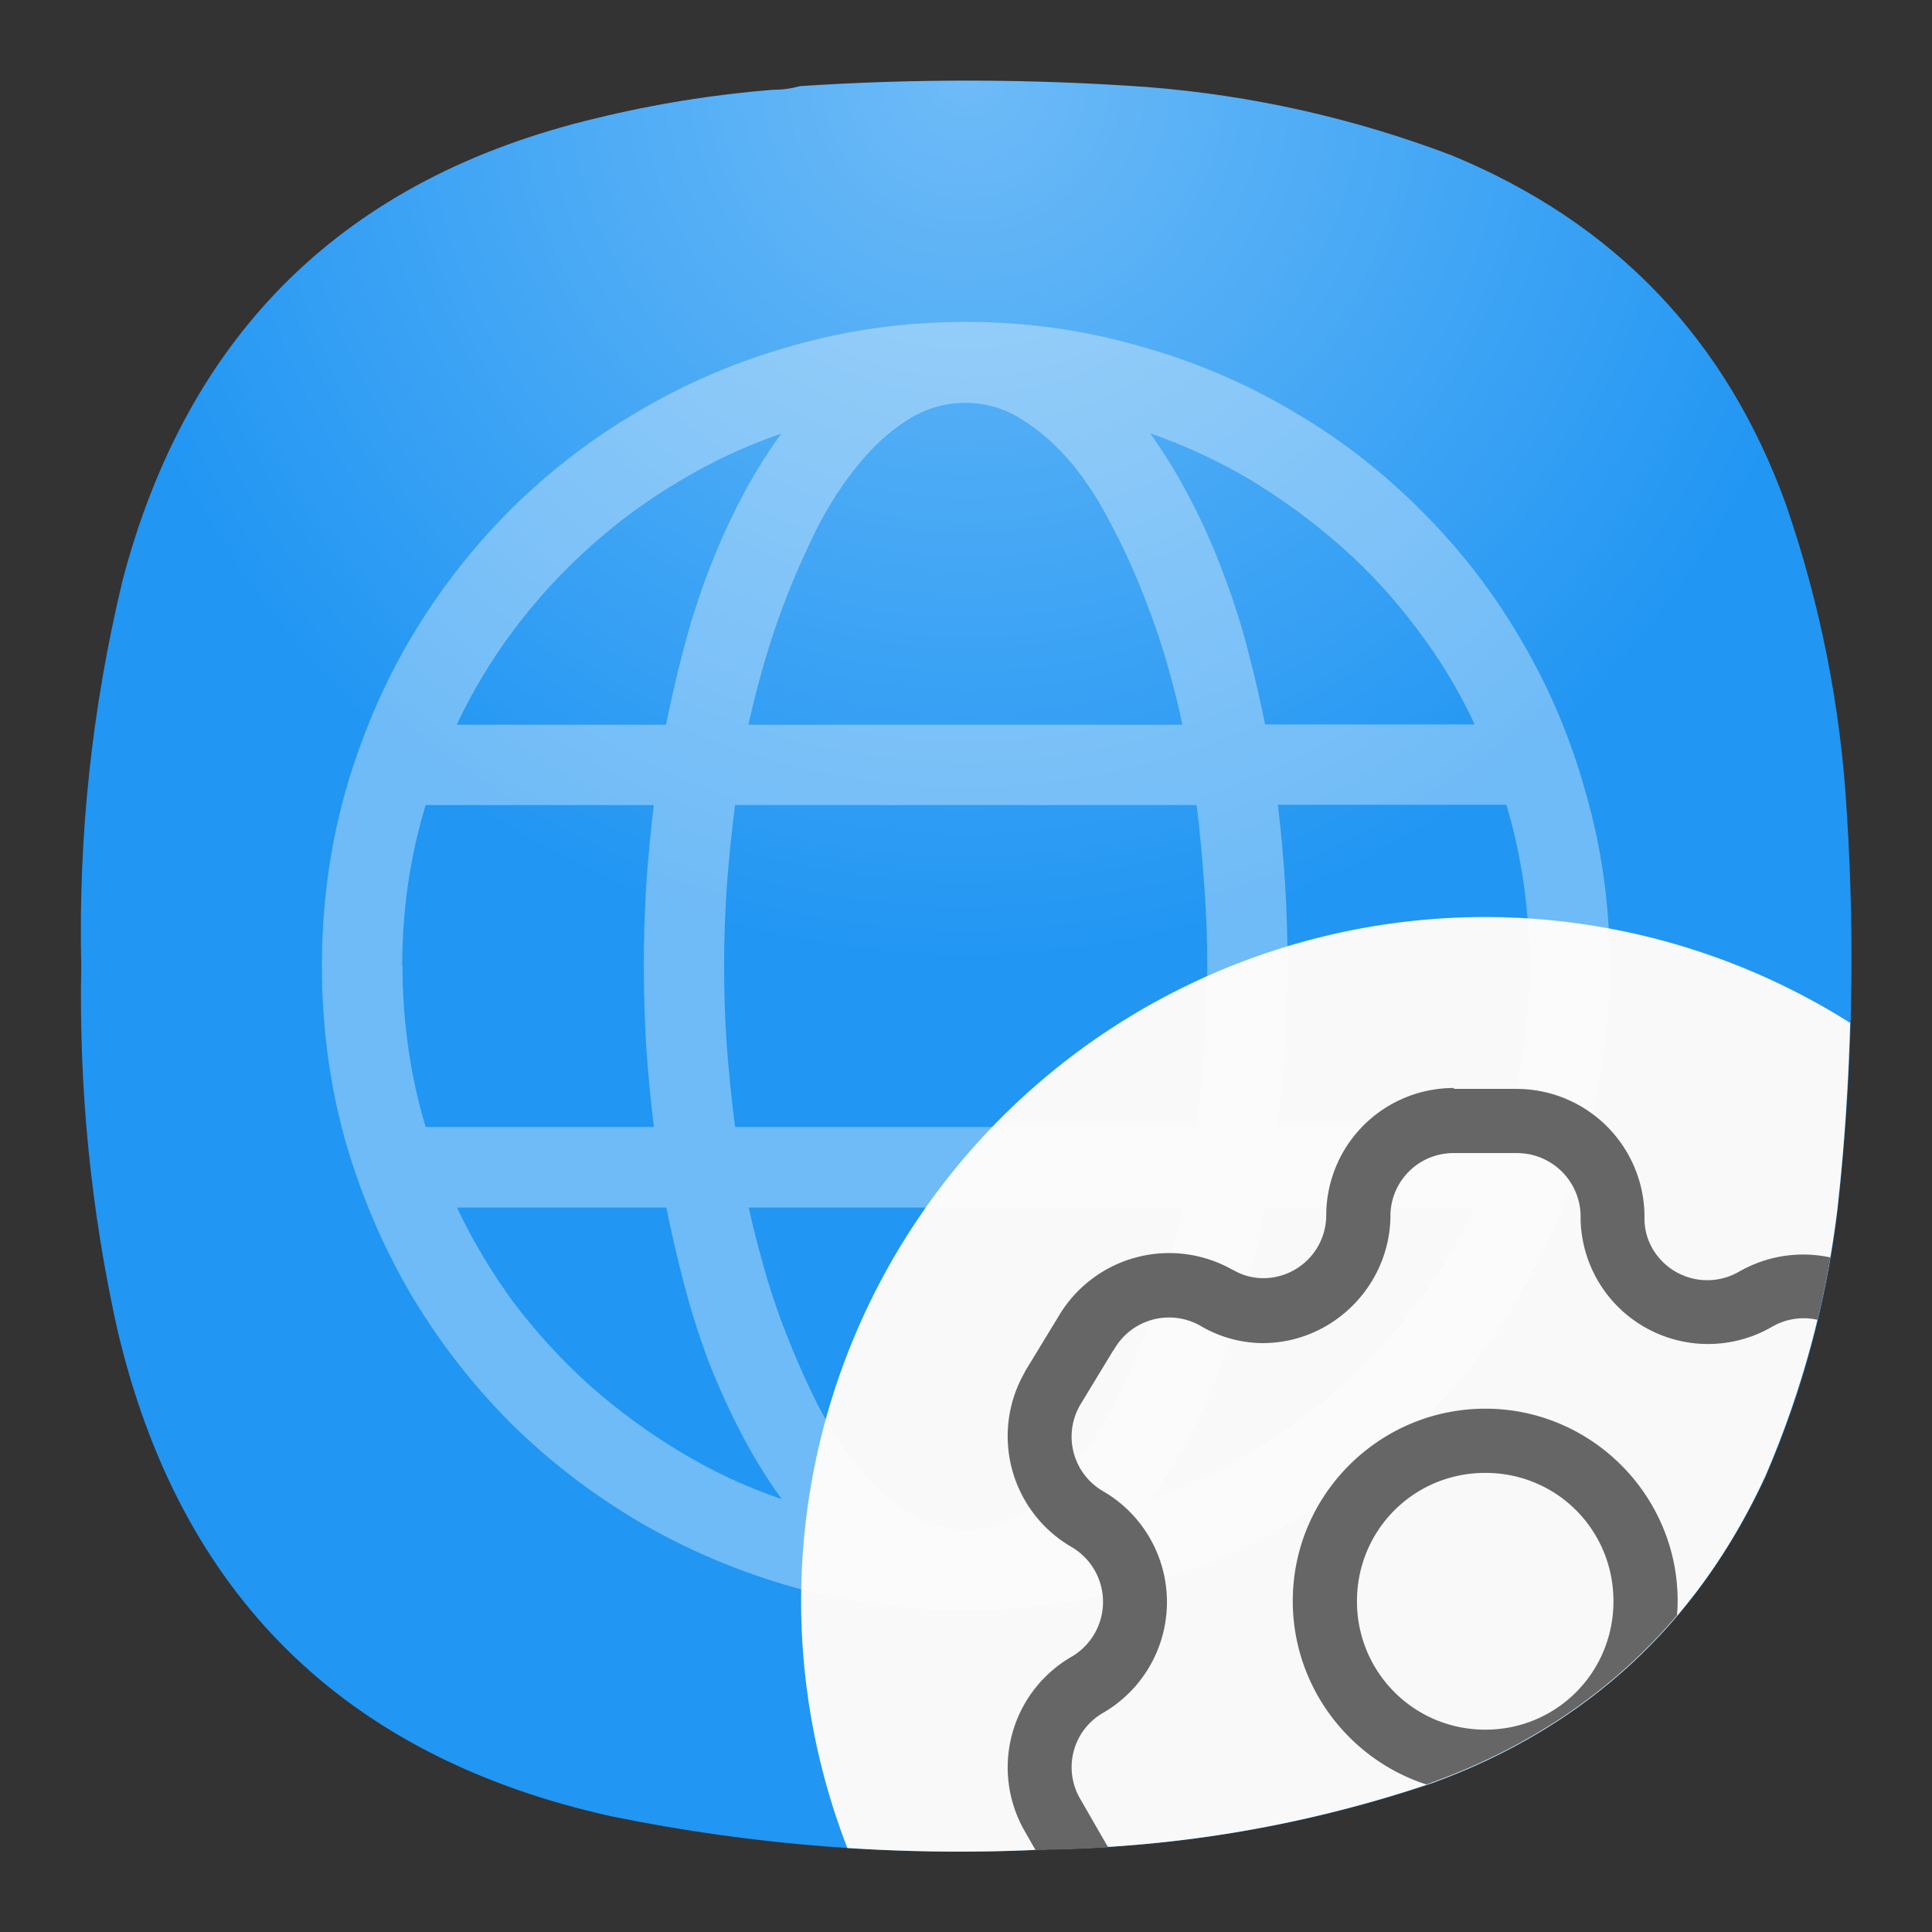 <?xml version="1.0" encoding="UTF-8" standalone="no"?>
<svg
   width="24"
   height="24"
   viewBox="0 0 6.35 6.35"
   version="1.1"
   id="svg10669"
   sodipodi:docname="network-01.svg"
   xml:space="preserve"
   inkscape:version="1.2.2 (b0a8486541, 2022-12-01)"
   inkscape:export-filename="network-01.svg"
   inkscape:export-xdpi="512"
   inkscape:export-ydpi="512"
   xmlns:inkscape="http://www.inkscape.org/namespaces/inkscape"
   xmlns:sodipodi="http://sodipodi.sourceforge.net/DTD/sodipodi-0.dtd"
   xmlns="http://www.w3.org/2000/svg"
   xmlns:svg="http://www.w3.org/2000/svg"><rect x="0" y="0" width="6.35" height="6.35" fill="#333333" stroke="none"/><defs
     id="defs10673"><radialGradient
       id="paint0_radial_3_321"
       cx="0"
       cy="0"
       r="1"
       gradientUnits="userSpaceOnUse"
       gradientTransform="matrix(0,5.821,-5.821,0,3.175,0.265)"><stop
         stop-color="#555555"
         id="stop255"
         offset="0"
         style="stop-color:#818181;stop-opacity:1;" /><stop
         offset="1"
         stop-color="#222222"
         id="stop257"
         style="stop-color:#35393c;stop-opacity:1;" /></radialGradient><radialGradient
       id="paint0_radial_0_1"
       cx="0"
       cy="0"
       r="1"
       gradientUnits="userSpaceOnUse"
       gradientTransform="matrix(0,2.91,-2.91,0,3.175,0.265)"><stop
         stop-color="#6EBBF7"
         id="stop322" /><stop
         offset="1"
         stop-color="#2196F3"
         id="stop324" /></radialGradient></defs><sodipodi:namedview
     id="namedview10671"
     pagecolor="#ffffff"
     bordercolor="#000000"
     borderopacity="0.25"
     inkscape:showpageshadow="2"
     inkscape:pageopacity="0.0"
     inkscape:pagecheckerboard="0"
     inkscape:deskcolor="#d1d1d1"
     showgrid="false"
     inkscape:zoom="13.65625"
     inkscape:cx="-5.2723112"
     inkscape:cy="18.709382"
     inkscape:window-width="1280"
     inkscape:window-height="1000"
     inkscape:window-x="2960"
     inkscape:window-y="0"
     inkscape:window-maximized="0"
     inkscape:current-layer="svg10669" /><path
     fill-rule="evenodd"
     clip-rule="evenodd"
     d="m 2.539,0.295 c 0.032,3.361e-4 0.062,-0.004 0.091,-0.012 0.38,-0.025 0.76,-0.024 1.14,0.003 0.344,0.027 0.678,0.102 1,0.224 0.536,0.221 0.903,0.603 1.1,1.148 0.113,0.328 0.18,0.665 0.2,1.012 0.028,0.435 0.018,0.869 -0.03,1.303 -0.036,0.305 -0.115,0.597 -0.236,0.878 -0.225,0.487 -0.59,0.824 -1.094,1.009 -0.409,0.138 -0.829,0.211 -1.261,0.218 -0.486,0.025 -0.967,-0.011 -1.443,-0.109 -0.876,-0.195 -1.417,-0.729 -1.621,-1.602 -0.087,-0.393 -0.126,-0.791 -0.118,-1.194 -0.01,-0.428 0.036,-0.85 0.136,-1.266 0.215,-0.816 0.733,-1.322 1.555,-1.518 0.191,-0.047 0.385,-0.078 0.582,-0.094 z"
     fill="url(#paint0_radial_0_1)"
     id="path318"
     style="fill:url(#paint0_radial_0_1);stroke-width:0.265" /><path
     id="circle1009"
     style="fill:#f9f9f9;fill-opacity:1;stroke-width:0.531;paint-order:markers stroke fill"
     d="m 4.882,3.014 a 2.249,2.249 0 0 0 -2.249,2.249 2.249,2.249 0 0 0 0.152,0.811 c 0.22,0.014 0.44,0.016 0.662,0.004 0.433,-0.007 0.853,-0.08 1.261,-0.218 0.504,-0.184 0.869,-0.52 1.094,-1.008 0.121,-0.281 0.2,-0.574 0.237,-0.878 0.023,-0.204 0.036,-0.408 0.042,-0.612 A 2.249,2.249 0 0 0 4.882,3.014 Z" /><path
     d="m 3.174,1.058 q 0.292,0 0.562,0.077 0.271,0.074 0.507,0.213 0.235,0.136 0.428,0.33 0.194,0.193 0.33,0.428 0.139,0.236 0.213,0.507 0.077,0.27 0.077,0.562 0,0.291 -0.077,0.562 Q 5.141,4.007 5.002,4.244 4.866,4.48 4.672,4.674 4.479,4.867 4.244,5.005 4.007,5.142 3.736,5.218 3.466,5.292 3.174,5.292 2.883,5.292 2.612,5.218 2.342,5.142 2.106,5.005 1.87,4.867 1.676,4.675 1.483,4.48 1.345,4.245 1.208,4.008 1.132,3.739 1.058,3.469 1.058,3.175 q 0,-0.292 0.074,-0.562 Q 1.208,2.342 1.345,2.106 1.483,1.871 1.675,1.678 1.87,1.484 2.105,1.348 2.341,1.209 2.61,1.135 2.88,1.058 3.174,1.058 Z M 4.847,2.381 Q 4.769,2.214 4.657,2.067 4.546,1.918 4.409,1.797 4.272,1.676 4.113,1.579 3.953,1.484 3.78,1.424 q 0.074,0.103 0.134,0.22 0.06,0.115 0.106,0.239 0.047,0.122 0.08,0.248 0.033,0.126 0.058,0.25 z m 0.18,0.794 q 0,-0.275 -0.076,-0.53 H 4.2 q 0.016,0.133 0.024,0.265 0.008,0.13 0.008,0.265 0,0.134 -0.008,0.266 -0.008,0.13 -0.025,0.263 H 4.95 Q 5.027,3.45 5.027,3.174 Z M 3.174,5.028 q 0.102,0 0.188,-0.056 Q 3.452,4.916 3.526,4.825 3.6,4.735 3.658,4.621 3.718,4.505 3.763,4.387 3.809,4.269 3.84,4.159 3.87,4.049 3.887,3.969 H 2.461 q 0.017,0.08 0.048,0.19 0.03,0.11 0.076,0.227 0.046,0.118 0.104,0.234 0.06,0.113 0.134,0.204 0.074,0.091 0.161,0.147 0.089,0.056 0.19,0.056 z M 3.933,3.704 Q 3.949,3.572 3.958,3.441 3.968,3.309 3.968,3.175 q 0,-0.135 -0.01,-0.265 -0.009,-0.132 -0.025,-0.264 H 2.416 q -0.017,0.132 -0.027,0.264 -0.009,0.13 -0.009,0.265 0,0.134 0.009,0.266 0.01,0.13 0.027,0.263 z M 1.323,3.174 q 0,0.276 0.076,0.53 h 0.75 q -0.016,-0.132 -0.025,-0.263 -0.008,-0.132 -0.008,-0.266 0,-0.135 0.008,-0.265 0.009,-0.132 0.025,-0.264 H 1.399 q -0.077,0.254 -0.077,0.529 z M 3.173,1.324 q -0.101,0 -0.19,0.056 -0.087,0.055 -0.161,0.146 -0.075,0.091 -0.135,0.207 -0.057,0.114 -0.103,0.232 -0.045,0.117 -0.076,0.227 -0.031,0.11 -0.048,0.19 H 3.886 Q 3.87,2.302 3.839,2.192 3.808,2.082 3.762,1.965 3.717,1.847 3.657,1.733 3.599,1.617 3.525,1.526 3.45,1.436 3.361,1.38 3.274,1.324 3.173,1.324 Z M 2.568,1.425 Q 2.394,1.485 2.235,1.58 2.075,1.675 1.939,1.797 1.803,1.919 1.691,2.067 1.58,2.215 1.501,2.382 H 2.189 Q 2.214,2.258 2.247,2.132 2.28,2.006 2.326,1.884 2.373,1.76 2.433,1.644 2.493,1.528 2.568,1.425 Z M 1.502,3.969 Q 1.581,4.136 1.692,4.286 1.804,4.433 1.94,4.555 2.077,4.676 2.236,4.772 2.395,4.868 2.569,4.927 2.494,4.823 2.434,4.707 2.374,4.591 2.327,4.47 2.281,4.346 2.248,4.219 2.215,4.093 2.19,3.969 Z M 3.78,4.927 Q 3.954,4.867 4.113,4.772 4.273,4.676 4.409,4.555 4.546,4.433 4.657,4.285 4.769,4.136 4.847,3.969 H 4.159 Q 4.134,4.093 4.101,4.219 4.068,4.346 4.021,4.47 3.975,4.592 3.915,4.707 3.855,4.823 3.781,4.927 Z"
     fill="#ffffff"
     opacity="0.35"
     stroke-linecap="round"
     stroke-linejoin="round"
     stroke-width="0.706"
     style="paint-order:stroke fill markers"
     aria-label=""
     id="path10927" /><path
     id="path1011"
     style="font-variant-ligatures:normal;font-variant-position:normal;font-variant-caps:normal;font-variant-numeric:normal;font-variant-alternates:normal;font-variant-east-asian:normal;font-feature-settings:normal;font-variation-settings:normal;text-indent:0;text-decoration-line:none;text-decoration-style:solid;text-decoration-color:#000000;text-transform:none;text-orientation:mixed;white-space:normal;shape-padding:0;shape-margin:0;inline-size:0;isolation:auto;mix-blend-mode:normal;fill:#666666;fill-opacity:1;stroke-width:0.531"
     d="m 4.778,3.576 a 0.419,0.419 0 0 0 -0.419,0.419 0.207,0.207 0 0 1 -0.209,0.206 0.195,0.195 0 0 1 -0.097,-0.027 0.105,0.105 0 0 0 -0.002,-5.17e-4 0.422,0.422 0 0 0 -0.573,0.155 l -0.109,0.179 a 0.105,0.105 0 0 0 -10e-4,0.003 0.421,0.421 0 0 0 0.152,0.573 0.209,0.209 0 0 1 0,0.363 0.42,0.42 0 0 0 -0.152,0.572 l 0.036,0.063 c 0.014,-6.42e-4 0.027,-0.001 0.041,-0.002 0.066,-0.001 0.132,-0.004 0.197,-0.008 l -0.091,-0.158 a 0.206,0.206 0 0 1 0.075,-0.284 0.421,0.421 0 0 0 0,-0.728 0.207,0.207 0 0 1 -0.075,-0.285 l 0.108,-0.178 a 0.105,0.105 0 0 0 0.002,-0.002 0.208,0.208 0 0 1 0.286,-0.078 0.407,0.407 0 0 0 0.202,0.056 0.105,0.105 0 0 0 10e-4,0 c 0.228,0 0.416,-0.186 0.42,-0.414 a 0.105,0.105 0 0 0 5.17e-4,0 0.105,0.105 0 0 0 0,-5.17e-4 0.105,0.105 0 0 0 0,-5.16e-4 0.105,0.105 0 0 0 -5.17e-4,-5.17e-4 0.207,0.207 0 0 1 0.209,-0.209 h 0.206 a 0.209,0.209 0 0 1 0.21,0.215 0.105,0.105 0 0 0 0,0.004 0.419,0.419 0 0 0 0.629,0.352 0.207,0.207 0 0 1 0.15,-0.023 c 0.016,-0.068 0.03,-0.136 0.042,-0.205 a 0.422,0.422 0 0 0 -0.297,0.045 0.105,0.105 0 0 0 -0.002,10e-4 0.208,0.208 0 0 1 -0.285,-0.074 0.195,0.195 0 0 1 -0.027,-0.098 0.421,0.421 0 0 0 -0.42,-0.428 h -0.206 z m 0.104,1.054 c -0.349,0 -0.633,0.284 -0.633,0.632 0,0.281 0.185,0.521 0.439,0.603 0.007,-0.002 0.013,-0.004 0.02,-0.007 0.327,-0.119 0.595,-0.303 0.804,-0.549 0.001,-0.015 0.002,-0.031 0.002,-0.047 0,-0.348 -0.284,-0.632 -0.632,-0.632 z m 0,0.211 c 0.234,0 0.421,0.187 0.421,0.422 0,0.234 -0.187,0.422 -0.421,0.422 -0.234,0 -0.422,-0.188 -0.422,-0.422 0,-0.234 0.187,-0.422 0.422,-0.422 z" /></svg>
